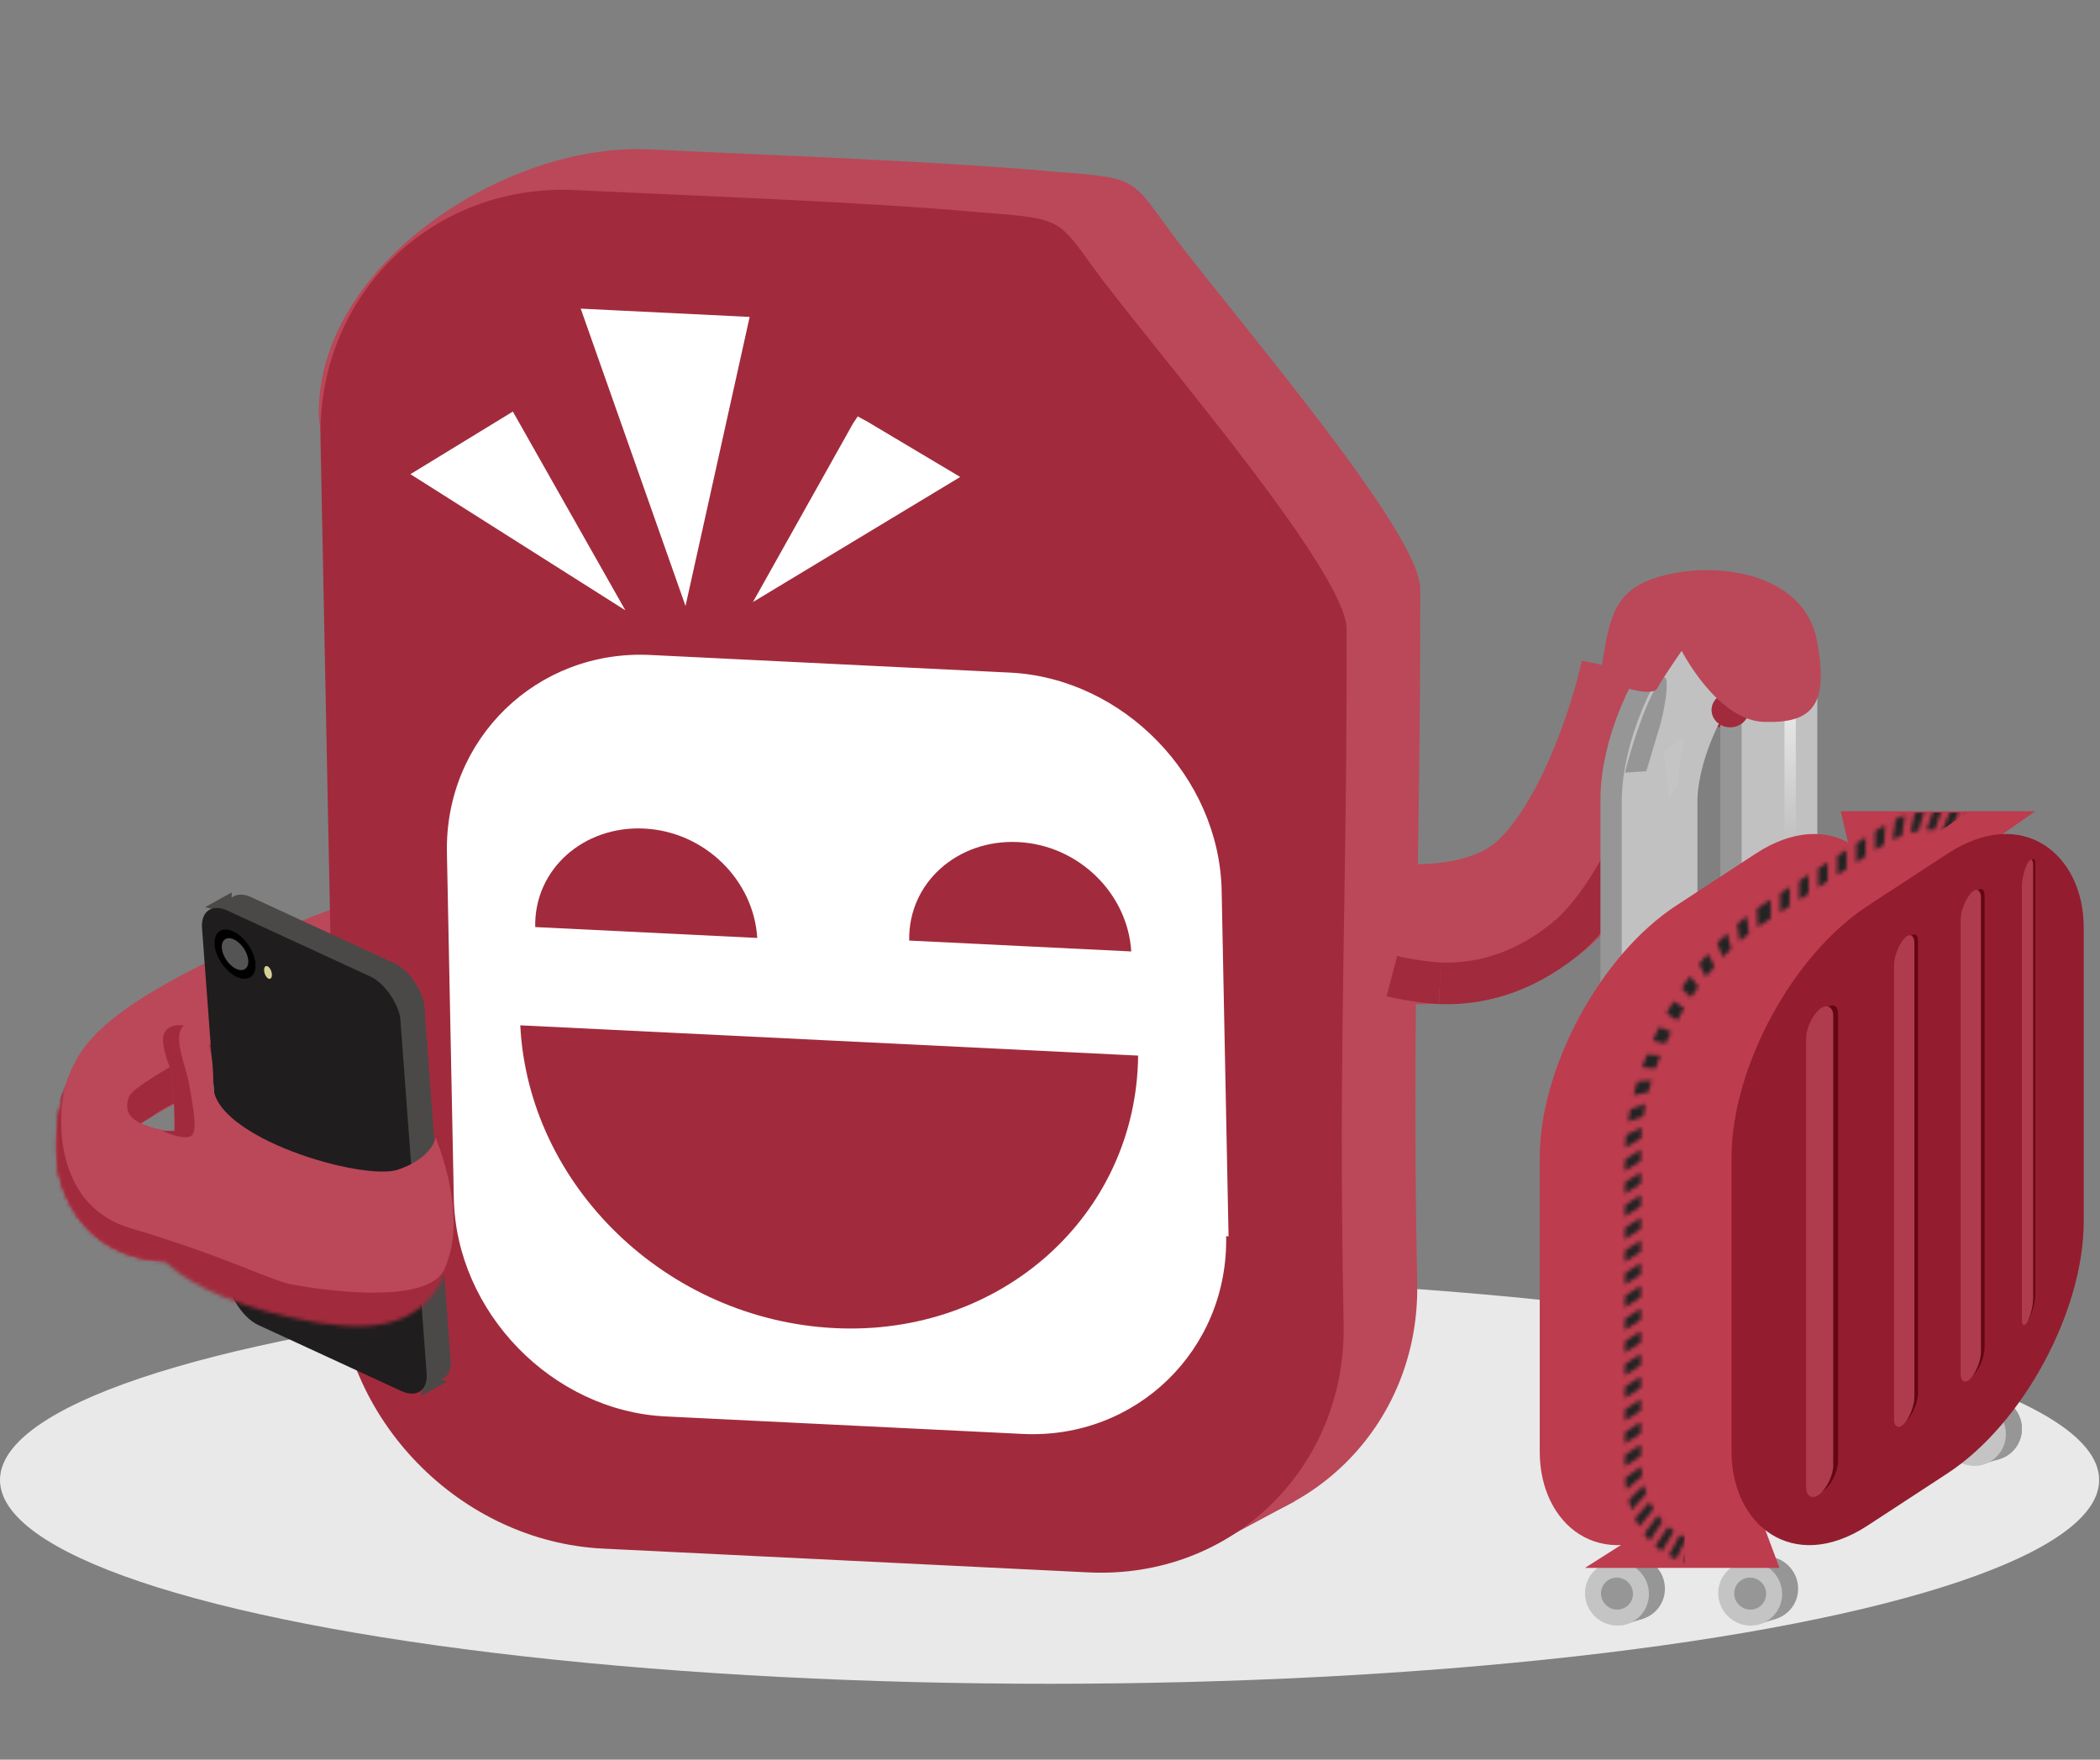 <svg width="555" height="465" viewBox="0 0 555 465" fill="none" xmlns="http://www.w3.org/2000/svg">
<rect x="0" y="0" width="555" height="465" fill="#808080" stroke="none"/>
<ellipse cx="90.143" cy="256.051" rx="6.093" ry="17.249" transform="rotate(7.033 90.143 256.051)" fill="#BA4858"/>
<ellipse cx="89.122" cy="256.414" rx="6.093" ry="17.249" transform="rotate(7.033 89.122 256.414)" fill="#BA4858"/>
<ellipse cx="88.105" cy="256.78" rx="6.093" ry="17.249" transform="rotate(7.033 88.105 256.78)" fill="#BA4858"/>
<ellipse cx="87.087" cy="257.148" rx="6.093" ry="17.249" transform="rotate(7.033 87.087 257.148)" fill="#BA4858"/>
<ellipse cx="86.072" cy="257.522" rx="6.093" ry="17.249" transform="rotate(7.033 86.072 257.522)" fill="#BA4858"/>
<ellipse cx="85.056" cy="257.896" rx="6.093" ry="17.249" transform="rotate(7.033 85.056 257.896)" fill="#BA4858"/>
<ellipse cx="84.044" cy="258.276" rx="6.093" ry="17.249" transform="rotate(7.033 84.044 258.276)" fill="#BA4858"/>
<ellipse cx="83.029" cy="258.658" rx="6.093" ry="17.249" transform="rotate(7.033 83.029 258.658)" fill="#BA4858"/>
<ellipse cx="82.021" cy="259.043" rx="6.093" ry="17.249" transform="rotate(7.033 82.021 259.043)" fill="#BA4858"/>
<ellipse cx="81.01" cy="259.431" rx="6.093" ry="17.249" transform="rotate(7.033 81.01 259.431)" fill="#BA4858"/>
<ellipse cx="79.999" cy="259.824" rx="6.093" ry="17.249" transform="rotate(7.033 79.999 259.824)" fill="#BA4858"/>
<ellipse cx="78.993" cy="260.217" rx="6.093" ry="17.249" transform="rotate(7.033 78.993 260.217)" fill="#BA4858"/>
<ellipse cx="77.986" cy="260.614" rx="6.093" ry="17.249" transform="rotate(7.033 77.986 260.614)" fill="#BA4858"/>
<ellipse cx="76.982" cy="261.015" rx="6.093" ry="17.249" transform="rotate(7.033 76.982 261.015)" fill="#BA4858"/>
<ellipse cx="75.975" cy="261.417" rx="6.093" ry="17.249" transform="rotate(7.033 75.975 261.417)" fill="#BA4858"/>
<ellipse cx="74.973" cy="261.824" rx="6.093" ry="17.249" transform="rotate(7.033 74.973 261.824)" fill="#BA4858"/>
<ellipse cx="73.972" cy="262.231" rx="6.093" ry="17.249" transform="rotate(7.033 73.972 262.231)" fill="#BA4858"/>
<ellipse cx="72.971" cy="262.643" rx="6.093" ry="17.249" transform="rotate(7.033 72.971 262.643)" fill="#BA4858"/>
<ellipse cx="71.97" cy="263.058" rx="6.093" ry="17.249" transform="rotate(7.033 71.97 263.058)" fill="#BA4858"/>
<ellipse cx="70.972" cy="263.477" rx="6.093" ry="17.249" transform="rotate(7.033 70.972 263.477)" fill="#BA4858"/>
<ellipse cx="69.974" cy="263.897" rx="6.093" ry="17.249" transform="rotate(7.033 69.974 263.897)" fill="#BA4858"/>
<ellipse cx="68.979" cy="264.321" rx="6.093" ry="17.249" transform="rotate(7.033 68.979 264.321)" fill="#BA4858"/>
<ellipse cx="67.984" cy="264.747" rx="6.093" ry="17.249" transform="rotate(7.033 67.984 264.747)" fill="#BA4858"/>
<ellipse cx="66.992" cy="265.176" rx="6.093" ry="17.249" transform="rotate(7.033 66.992 265.176)" fill="#BA4858"/>
<ellipse cx="66.001" cy="265.607" rx="6.093" ry="17.249" transform="rotate(7.033 66.001 265.607)" fill="#BA4858"/>
<ellipse cx="65.008" cy="266.045" rx="6.093" ry="17.249" transform="rotate(7.033 65.008 266.045)" fill="#BA4858"/>
<ellipse cx="64.018" cy="266.482" rx="6.093" ry="17.249" transform="rotate(7.033 64.018 266.482)" fill="#BA4858"/>
<ellipse cx="63.033" cy="266.926" rx="6.093" ry="17.249" transform="rotate(7.033 63.033 266.926)" fill="#BA4858"/>
<ellipse cx="62.044" cy="267.371" rx="6.093" ry="17.249" transform="rotate(7.033 62.044 267.371)" fill="#BA4858"/>
<ellipse cx="61.061" cy="267.819" rx="6.093" ry="17.249" transform="rotate(7.033 61.061 267.819)" fill="#BA4858"/>
<ellipse cx="60.078" cy="268.273" rx="6.093" ry="17.249" transform="rotate(7.033 60.078 268.273)" fill="#BA4858"/>
<ellipse cx="59.096" cy="268.727" rx="6.093" ry="17.249" transform="rotate(7.033 59.096 268.727)" fill="#BA4858"/>
<ellipse cx="58.115" cy="269.186" rx="6.093" ry="17.249" transform="rotate(7.033 58.115 269.186)" fill="#BA4858"/>
<ellipse cx="57.138" cy="269.651" rx="6.093" ry="17.249" transform="rotate(7.033 57.138 269.651)" fill="#BA4858"/>
<ellipse cx="56.16" cy="270.115" rx="6.093" ry="17.249" transform="rotate(7.033 56.16 270.115)" fill="#BA4858"/>
<ellipse cx="55.188" cy="270.589" rx="6.093" ry="17.249" transform="rotate(7.033 55.188 270.589)" fill="#BA4858"/>
<ellipse cx="54.215" cy="271.061" rx="6.093" ry="17.249" transform="rotate(7.033 54.215 271.061)" fill="#BA4858"/>
<ellipse cx="53.244" cy="271.54" rx="6.093" ry="17.249" transform="rotate(7.033 53.244 271.54)" fill="#BA4858"/>
<ellipse cx="52.274" cy="272.024" rx="6.093" ry="17.249" transform="rotate(7.033 52.274 272.024)" fill="#BA4858"/>
<ellipse cx="51.308" cy="272.51" rx="6.093" ry="17.249" transform="rotate(7.033 51.308 272.51)" fill="#BA4858"/>
<ellipse cx="50.345" cy="273.003" rx="6.093" ry="17.249" transform="rotate(7.033 50.345 273.003)" fill="#BA4858"/>
<ellipse cx="49.381" cy="273.498" rx="6.093" ry="17.249" transform="rotate(7.033 49.381 273.498)" fill="#BA4858"/>
<ellipse cx="48.423" cy="273.999" rx="6.093" ry="17.249" transform="rotate(7.033 48.423 273.999)" fill="#BA4858"/>
<ellipse cx="47.465" cy="274.504" rx="6.093" ry="17.249" transform="rotate(7.033 47.465 274.504)" fill="#BA4858"/>
<ellipse cx="46.514" cy="275.015" rx="6.093" ry="17.249" transform="rotate(7.033 46.514 275.015)" fill="#BA4858"/>
<ellipse cx="45.562" cy="275.533" rx="6.093" ry="17.249" transform="rotate(7.033 45.562 275.533)" fill="#BA4858"/>
<ellipse cx="44.616" cy="276.055" rx="6.093" ry="17.249" transform="rotate(7.033 44.616 276.055)" fill="#BA4858"/>
<ellipse cx="43.669" cy="276.584" rx="6.093" ry="17.249" transform="rotate(7.033 43.669 276.584)" fill="#BA4858"/>
<ellipse cx="42.73" cy="277.117" rx="6.093" ry="17.249" transform="rotate(7.033 42.73 277.117)" fill="#BA4858"/>
<ellipse cx="41.792" cy="277.659" rx="6.093" ry="17.249" transform="rotate(7.033 41.792 277.659)" fill="#BA4858"/>
<ellipse cx="40.856" cy="278.204" rx="6.093" ry="17.249" transform="rotate(7.033 40.856 278.204)" fill="#BA4858"/>
<ellipse cx="39.928" cy="278.759" rx="6.093" ry="17.249" transform="rotate(7.033 39.928 278.759)" fill="#BA4858"/>
<ellipse cx="39.002" cy="279.32" rx="6.093" ry="17.249" transform="rotate(7.033 39.002 279.32)" fill="#BA4858"/>
<ellipse cx="38.081" cy="279.889" rx="6.093" ry="17.249" transform="rotate(7.033 38.081 279.889)" fill="#BA4858"/>
<ellipse cx="37.166" cy="280.467" rx="6.093" ry="17.249" transform="rotate(7.033 37.166 280.467)" fill="#BA4858"/>
<ellipse cx="36.257" cy="281.052" rx="6.093" ry="17.249" transform="rotate(7.033 36.257 281.052)" fill="#BA4858"/>
<ellipse cx="35.354" cy="281.649" rx="6.093" ry="17.249" transform="rotate(7.033 35.354 281.649)" fill="#BA4858"/>
<ellipse cx="34.457" cy="282.255" rx="6.093" ry="17.249" transform="rotate(7.033 34.457 282.255)" fill="#BA4858"/>
<ellipse cx="33.565" cy="282.868" rx="6.093" ry="17.249" transform="rotate(7.033 33.565 282.868)" fill="#BA4858"/>
<ellipse cx="32.684" cy="283.494" rx="6.093" ry="17.249" transform="rotate(7.033 32.684 283.494)" fill="#BA4858"/>
<ellipse cx="31.81" cy="284.135" rx="6.093" ry="17.249" transform="rotate(7.033 31.81 284.135)" fill="#BA4858"/>
<ellipse cx="30.947" cy="284.787" rx="6.093" ry="17.249" transform="rotate(7.033 30.947 284.787)" fill="#BA4858"/>
<ellipse cx="30.096" cy="285.453" rx="6.093" ry="17.249" transform="rotate(7.033 30.096 285.453)" fill="#BA4858"/>
<ellipse cx="29.253" cy="286.135" rx="6.093" ry="17.249" transform="rotate(7.033 29.253 286.135)" fill="#BA4858"/>
<ellipse cx="28.429" cy="286.831" rx="6.093" ry="17.249" transform="rotate(7.033 28.429 286.831)" fill="#BA4858"/>
<ellipse cx="27.616" cy="287.548" rx="6.093" ry="17.249" transform="rotate(7.033 27.616 287.548)" fill="#BA4858"/>
<ellipse cx="26.825" cy="288.285" rx="6.093" ry="17.249" transform="rotate(7.033 26.825 288.285)" fill="#BA4858"/>
<ellipse cx="26.052" cy="289.042" rx="6.093" ry="17.249" transform="rotate(7.033 26.052 289.042)" fill="#BA4858"/>
<ellipse cx="25.307" cy="289.826" rx="6.093" ry="17.249" transform="rotate(7.033 25.307 289.826)" fill="#BA4858"/>
<ellipse cx="24.593" cy="290.634" rx="6.093" ry="17.249" transform="rotate(7.033 24.593 290.634)" fill="#BA4858"/>
<ellipse cx="23.912" cy="291.475" rx="6.093" ry="17.249" transform="rotate(7.033 23.912 291.475)" fill="#BA4858"/>
<ellipse cx="23.274" cy="292.35" rx="6.093" ry="17.249" transform="rotate(7.033 23.274 292.35)" fill="#BA4858"/>
<ellipse cx="22.695" cy="293.263" rx="6.093" ry="17.249" transform="rotate(7.033 22.695 293.263)" fill="#BA4858"/>
<ellipse cx="22.185" cy="294.215" rx="6.093" ry="17.249" transform="rotate(7.033 22.185 294.215)" fill="#BA4858"/>
<ellipse cx="21.766" cy="295.21" rx="6.093" ry="17.249" transform="rotate(7.033 21.766 295.21)" fill="#BA4858"/>
<ellipse cx="21.459" cy="296.247" rx="6.093" ry="17.249" transform="rotate(7.033 21.459 296.247)" fill="#BA4858"/>
<ellipse cx="21.296" cy="297.314" rx="6.093" ry="17.249" transform="rotate(7.033 21.296 297.314)" fill="#BA4858"/>
<ellipse cx="21.305" cy="298.398" rx="6.093" ry="17.249" transform="rotate(7.033 21.305 298.398)" fill="#BA4858"/>
<ellipse cx="21.497" cy="299.459" rx="6.093" ry="17.249" transform="rotate(7.033 21.497 299.459)" fill="#BA4858"/>
<ellipse cx="21.829" cy="300.444" rx="6.093" ry="17.249" transform="rotate(7.033 21.829 300.444)" fill="#BA4858"/>
<ellipse cx="22.225" cy="301.45" rx="6.093" ry="17.249" transform="rotate(7.033 22.225 301.45)" fill="#BA4858"/>
<ellipse cx="22.661" cy="302.44" rx="6.093" ry="17.249" transform="rotate(7.033 22.661 302.44)" fill="#BA4858"/>
<ellipse cx="23.143" cy="303.411" rx="6.093" ry="17.249" transform="rotate(7.033 23.143 303.411)" fill="#BA4858"/>
<ellipse cx="23.669" cy="304.357" rx="6.093" ry="17.249" transform="rotate(7.033 23.669 304.357)" fill="#BA4858"/>
<ellipse cx="24.241" cy="305.276" rx="6.093" ry="17.249" transform="rotate(7.033 24.241 305.276)" fill="#BA4858"/>
<ellipse cx="24.85" cy="306.169" rx="6.093" ry="17.249" transform="rotate(7.033 24.85 306.169)" fill="#BA4858"/>
<ellipse cx="25.507" cy="307.03" rx="6.093" ry="17.249" transform="rotate(7.033 25.507 307.03)" fill="#BA4858"/>
<ellipse cx="26.205" cy="307.858" rx="6.093" ry="17.249" transform="rotate(7.033 26.205 307.858)" fill="#BA4858"/>
<ellipse cx="26.941" cy="308.65" rx="6.093" ry="17.249" transform="rotate(7.033 26.941 308.65)" fill="#BA4858"/>
<ellipse cx="27.716" cy="309.406" rx="6.093" ry="17.249" transform="rotate(7.033 27.716 309.406)" fill="#BA4858"/>
<ellipse cx="28.527" cy="310.124" rx="6.093" ry="17.249" transform="rotate(7.033 28.527 310.124)" fill="#BA4858"/>
<ellipse cx="29.37" cy="310.803" rx="6.093" ry="17.249" transform="rotate(7.033 29.37 310.803)" fill="#BA4858"/>
<ellipse cx="30.245" cy="311.441" rx="6.093" ry="17.249" transform="rotate(7.033 30.245 311.441)" fill="#BA4858"/>
<ellipse cx="31.145" cy="312.037" rx="6.093" ry="17.249" transform="rotate(7.033 31.145 312.037)" fill="#BA4858"/>
<ellipse cx="32.075" cy="312.596" rx="6.093" ry="17.249" transform="rotate(7.033 32.075 312.596)" fill="#BA4858"/>
<ellipse cx="33.024" cy="313.111" rx="6.093" ry="17.249" transform="rotate(7.033 33.024 313.111)" fill="#BA4858"/>
<ellipse cx="33.998" cy="313.587" rx="6.093" ry="17.249" transform="rotate(7.033 33.998 313.587)" fill="#BA4858"/>
<ellipse cx="34.987" cy="314.02" rx="6.093" ry="17.249" transform="rotate(7.033 34.987 314.02)" fill="#BA4858"/>
<ellipse cx="35.994" cy="314.417" rx="6.093" ry="17.249" transform="rotate(7.033 35.994 314.417)" fill="#BA4858"/>
<ellipse cx="37.018" cy="314.772" rx="6.093" ry="17.249" transform="rotate(7.033 37.018 314.772)" fill="#BA4858"/>
<ellipse cx="38.052" cy="315.088" rx="6.093" ry="17.249" transform="rotate(7.033 38.052 315.088)" fill="#BA4858"/>
<ellipse cx="39.099" cy="315.363" rx="6.093" ry="17.249" transform="rotate(7.033 39.099 315.363)" fill="#BA4858"/>
<ellipse cx="40.152" cy="315.602" rx="6.093" ry="17.249" transform="rotate(7.033 40.152 315.602)" fill="#BA4858"/>
<ellipse cx="41.216" cy="315.801" rx="6.093" ry="17.249" transform="rotate(7.033 41.216 315.801)" fill="#BA4858"/>
<ellipse cx="42.285" cy="315.957" rx="6.093" ry="17.249" transform="rotate(7.033 42.285 315.957)" fill="#BA4858"/>
<ellipse cx="43.36" cy="316.075" rx="6.093" ry="17.249" transform="rotate(7.033 43.36 316.075)" fill="#BA4858"/>
<ellipse cx="44.435" cy="316.146" rx="6.093" ry="17.249" transform="rotate(7.033 44.435 316.146)" fill="#BA4858"/>
<ellipse cx="45.547" cy="316.174" rx="6.093" ry="17.249" transform="rotate(7.033 45.547 316.174)" fill="#BA4858"/>
<ellipse cx="46.652" cy="316.141" rx="6.093" ry="17.249" transform="rotate(7.033 46.652 316.141)" fill="#BA4858"/>
<path d="M448.595 190.105C452.042 192.422 455.775 192.358 457.211 192.036L460.083 184.796L452.903 180.935C450.031 183.026 445.149 187.788 448.595 190.105Z" fill="#A12B3C"/>
<path d="M351.664 243.945C363.163 247.231 390.245 250.493 406.578 237.257C422.912 224.021 433.097 192.551 436.148 178.47" stroke="#BA4858" stroke-width="37"/>
<path d="M445.299 184.455C442.248 198.535 429.951 234.934 413.618 248.169C402.068 257.529 390.424 260.223 380.528 259.836" stroke="#A12B3C" stroke-width="11"/>
<ellipse cx="277.388" cy="391.088" rx="277.388" ry="53.858" fill="#E9E9E9"/>
<ellipse cx="90.143" cy="256.051" rx="6.093" ry="17.249" transform="rotate(7.033 90.143 256.051)" fill="#BA4858"/>
<ellipse cx="89.122" cy="256.414" rx="6.093" ry="17.249" transform="rotate(7.033 89.122 256.414)" fill="#BA4858"/>
<ellipse cx="88.105" cy="256.78" rx="6.093" ry="17.249" transform="rotate(7.033 88.105 256.78)" fill="#BA4858"/>
<ellipse cx="87.087" cy="257.148" rx="6.093" ry="17.249" transform="rotate(7.033 87.087 257.148)" fill="#BA4858"/>
<ellipse cx="86.072" cy="257.522" rx="6.093" ry="17.249" transform="rotate(7.033 86.072 257.522)" fill="#BA4858"/>
<ellipse cx="85.056" cy="257.896" rx="6.093" ry="17.249" transform="rotate(7.033 85.056 257.896)" fill="#BA4858"/>
<ellipse cx="84.044" cy="258.276" rx="6.093" ry="17.249" transform="rotate(7.033 84.044 258.276)" fill="#BA4858"/>
<ellipse cx="83.029" cy="258.658" rx="6.093" ry="17.249" transform="rotate(7.033 83.029 258.658)" fill="#BA4858"/>
<ellipse cx="82.021" cy="259.043" rx="6.093" ry="17.249" transform="rotate(7.033 82.021 259.043)" fill="#BA4858"/>
<ellipse cx="81.01" cy="259.431" rx="6.093" ry="17.249" transform="rotate(7.033 81.01 259.431)" fill="#BA4858"/>
<ellipse cx="79.999" cy="259.824" rx="6.093" ry="17.249" transform="rotate(7.033 79.999 259.824)" fill="#BA4858"/>
<ellipse cx="78.993" cy="260.217" rx="6.093" ry="17.249" transform="rotate(7.033 78.993 260.217)" fill="#BA4858"/>
<ellipse cx="77.986" cy="260.614" rx="6.093" ry="17.249" transform="rotate(7.033 77.986 260.614)" fill="#BA4858"/>
<ellipse cx="76.982" cy="261.015" rx="6.093" ry="17.249" transform="rotate(7.033 76.982 261.015)" fill="#BA4858"/>
<ellipse cx="75.975" cy="261.417" rx="6.093" ry="17.249" transform="rotate(7.033 75.975 261.417)" fill="#BA4858"/>
<ellipse cx="74.973" cy="261.824" rx="6.093" ry="17.249" transform="rotate(7.033 74.973 261.824)" fill="#BA4858"/>
<ellipse cx="73.972" cy="262.231" rx="6.093" ry="17.249" transform="rotate(7.033 73.972 262.231)" fill="#BA4858"/>
<ellipse cx="72.971" cy="262.643" rx="6.093" ry="17.249" transform="rotate(7.033 72.971 262.643)" fill="#BA4858"/>
<ellipse cx="71.97" cy="263.058" rx="6.093" ry="17.249" transform="rotate(7.033 71.97 263.058)" fill="#BA4858"/>
<ellipse cx="70.972" cy="263.477" rx="6.093" ry="17.249" transform="rotate(7.033 70.972 263.477)" fill="#BA4858"/>
<ellipse cx="69.974" cy="263.897" rx="6.093" ry="17.249" transform="rotate(7.033 69.974 263.897)" fill="#BA4858"/>
<ellipse cx="68.979" cy="264.321" rx="6.093" ry="17.249" transform="rotate(7.033 68.979 264.321)" fill="#BA4858"/>
<ellipse cx="67.984" cy="264.747" rx="6.093" ry="17.249" transform="rotate(7.033 67.984 264.747)" fill="#BA4858"/>
<ellipse cx="66.992" cy="265.176" rx="6.093" ry="17.249" transform="rotate(7.033 66.992 265.176)" fill="#BA4858"/>
<ellipse cx="66.001" cy="265.607" rx="6.093" ry="17.249" transform="rotate(7.033 66.001 265.607)" fill="#BA4858"/>
<ellipse cx="65.008" cy="266.045" rx="6.093" ry="17.249" transform="rotate(7.033 65.008 266.045)" fill="#BA4858"/>
<ellipse cx="64.018" cy="266.482" rx="6.093" ry="17.249" transform="rotate(7.033 64.018 266.482)" fill="#BA4858"/>
<ellipse cx="63.033" cy="266.926" rx="6.093" ry="17.249" transform="rotate(7.033 63.033 266.926)" fill="#BA4858"/>
<ellipse cx="62.044" cy="267.371" rx="6.093" ry="17.249" transform="rotate(7.033 62.044 267.371)" fill="#BA4858"/>
<ellipse cx="61.061" cy="267.819" rx="6.093" ry="17.249" transform="rotate(7.033 61.061 267.819)" fill="#BA4858"/>
<ellipse cx="60.078" cy="268.273" rx="6.093" ry="17.249" transform="rotate(7.033 60.078 268.273)" fill="#BA4858"/>
<ellipse cx="59.096" cy="268.727" rx="6.093" ry="17.249" transform="rotate(7.033 59.096 268.727)" fill="#BA4858"/>
<ellipse cx="58.115" cy="269.186" rx="6.093" ry="17.249" transform="rotate(7.033 58.115 269.186)" fill="#BA4858"/>
<ellipse cx="57.138" cy="269.651" rx="6.093" ry="17.249" transform="rotate(7.033 57.138 269.651)" fill="#BA4858"/>
<ellipse cx="56.16" cy="270.115" rx="6.093" ry="17.249" transform="rotate(7.033 56.16 270.115)" fill="#BA4858"/>
<ellipse cx="55.188" cy="270.589" rx="6.093" ry="17.249" transform="rotate(7.033 55.188 270.589)" fill="#BA4858"/>
<ellipse cx="54.215" cy="271.061" rx="6.093" ry="17.249" transform="rotate(7.033 54.215 271.061)" fill="#BA4858"/>
<ellipse cx="53.244" cy="271.54" rx="6.093" ry="17.249" transform="rotate(7.033 53.244 271.54)" fill="#BA4858"/>
<ellipse cx="52.274" cy="272.024" rx="6.093" ry="17.249" transform="rotate(7.033 52.274 272.024)" fill="#BA4858"/>
<ellipse cx="51.308" cy="272.51" rx="6.093" ry="17.249" transform="rotate(7.033 51.308 272.51)" fill="#BA4858"/>
<ellipse cx="50.345" cy="273.003" rx="6.093" ry="17.249" transform="rotate(7.033 50.345 273.003)" fill="#BA4858"/>
<ellipse cx="49.381" cy="273.498" rx="6.093" ry="17.249" transform="rotate(7.033 49.381 273.498)" fill="#BA4858"/>
<ellipse cx="48.423" cy="273.999" rx="6.093" ry="17.249" transform="rotate(7.033 48.423 273.999)" fill="#BA4858"/>
<ellipse cx="47.465" cy="274.504" rx="6.093" ry="17.249" transform="rotate(7.033 47.465 274.504)" fill="#BA4858"/>
<ellipse cx="46.514" cy="275.015" rx="6.093" ry="17.249" transform="rotate(7.033 46.514 275.015)" fill="#BA4858"/>
<ellipse cx="45.562" cy="275.533" rx="6.093" ry="17.249" transform="rotate(7.033 45.562 275.533)" fill="#BA4858"/>
<ellipse cx="44.616" cy="276.055" rx="6.093" ry="17.249" transform="rotate(7.033 44.616 276.055)" fill="#BA4858"/>
<ellipse cx="43.669" cy="276.584" rx="6.093" ry="17.249" transform="rotate(7.033 43.669 276.584)" fill="#BA4858"/>
<ellipse cx="42.73" cy="277.117" rx="6.093" ry="17.249" transform="rotate(7.033 42.73 277.117)" fill="#BA4858"/>
<ellipse cx="41.792" cy="277.659" rx="6.093" ry="17.249" transform="rotate(7.033 41.792 277.659)" fill="#BA4858"/>
<ellipse cx="40.856" cy="278.204" rx="6.093" ry="17.249" transform="rotate(7.033 40.856 278.204)" fill="#BA4858"/>
<ellipse cx="39.928" cy="278.759" rx="6.093" ry="17.249" transform="rotate(7.033 39.928 278.759)" fill="#BA4858"/>
<ellipse cx="39.002" cy="279.32" rx="6.093" ry="17.249" transform="rotate(7.033 39.002 279.32)" fill="#BA4858"/>
<ellipse cx="38.081" cy="279.889" rx="6.093" ry="17.249" transform="rotate(7.033 38.081 279.889)" fill="#BA4858"/>
<ellipse cx="37.166" cy="280.467" rx="6.093" ry="17.249" transform="rotate(7.033 37.166 280.467)" fill="#BA4858"/>
<ellipse cx="36.257" cy="281.052" rx="6.093" ry="17.249" transform="rotate(7.033 36.257 281.052)" fill="#BA4858"/>
<ellipse cx="35.354" cy="281.649" rx="6.093" ry="17.249" transform="rotate(7.033 35.354 281.649)" fill="#BA4858"/>
<ellipse cx="34.457" cy="282.255" rx="6.093" ry="17.249" transform="rotate(7.033 34.457 282.255)" fill="#BA4858"/>
<ellipse cx="33.565" cy="282.868" rx="6.093" ry="17.249" transform="rotate(7.033 33.565 282.868)" fill="#BA4858"/>
<ellipse cx="32.684" cy="283.494" rx="6.093" ry="17.249" transform="rotate(7.033 32.684 283.494)" fill="#BA4858"/>
<ellipse cx="31.81" cy="284.135" rx="6.093" ry="17.249" transform="rotate(7.033 31.81 284.135)" fill="#BA4858"/>
<ellipse cx="30.947" cy="284.787" rx="6.093" ry="17.249" transform="rotate(7.033 30.947 284.787)" fill="#BA4858"/>
<ellipse cx="30.096" cy="285.453" rx="6.093" ry="17.249" transform="rotate(7.033 30.096 285.453)" fill="#BA4858"/>
<ellipse cx="29.253" cy="286.135" rx="6.093" ry="17.249" transform="rotate(7.033 29.253 286.135)" fill="#BA4858"/>
<ellipse cx="28.429" cy="286.831" rx="6.093" ry="17.249" transform="rotate(7.033 28.429 286.831)" fill="#BA4858"/>
<ellipse cx="27.616" cy="287.548" rx="6.093" ry="17.249" transform="rotate(7.033 27.616 287.548)" fill="#BA4858"/>
<ellipse cx="26.825" cy="288.285" rx="6.093" ry="17.249" transform="rotate(7.033 26.825 288.285)" fill="#BA4858"/>
<ellipse cx="26.052" cy="289.042" rx="6.093" ry="17.249" transform="rotate(7.033 26.052 289.042)" fill="#BA4858"/>
<ellipse cx="25.307" cy="289.826" rx="6.093" ry="17.249" transform="rotate(7.033 25.307 289.826)" fill="#BA4858"/>
<ellipse cx="24.593" cy="290.634" rx="6.093" ry="17.249" transform="rotate(7.033 24.593 290.634)" fill="#BA4858"/>
<ellipse cx="23.912" cy="291.475" rx="6.093" ry="17.249" transform="rotate(7.033 23.912 291.475)" fill="#BA4858"/>
<ellipse cx="23.274" cy="292.35" rx="6.093" ry="17.249" transform="rotate(7.033 23.274 292.35)" fill="#BA4858"/>
<ellipse cx="22.695" cy="293.263" rx="6.093" ry="17.249" transform="rotate(7.033 22.695 293.263)" fill="#BA4858"/>
<ellipse cx="22.185" cy="294.215" rx="6.093" ry="17.249" transform="rotate(7.033 22.185 294.215)" fill="#BA4858"/>
<ellipse cx="21.766" cy="295.21" rx="6.093" ry="17.249" transform="rotate(7.033 21.766 295.21)" fill="#BA4858"/>
<ellipse cx="21.459" cy="296.247" rx="6.093" ry="17.249" transform="rotate(7.033 21.459 296.247)" fill="#BA4858"/>
<ellipse cx="21.296" cy="297.314" rx="6.093" ry="17.249" transform="rotate(7.033 21.296 297.314)" fill="#BA4858"/>
<ellipse cx="21.305" cy="298.398" rx="6.093" ry="17.249" transform="rotate(7.033 21.305 298.398)" fill="#BA4858"/>
<ellipse cx="21.497" cy="299.459" rx="6.093" ry="17.249" transform="rotate(7.033 21.497 299.459)" fill="#BA4858"/>
<ellipse cx="21.829" cy="300.444" rx="6.093" ry="17.249" transform="rotate(7.033 21.829 300.444)" fill="#BA4858"/>
<ellipse cx="22.225" cy="301.45" rx="6.093" ry="17.249" transform="rotate(7.033 22.225 301.45)" fill="#BA4858"/>
<ellipse cx="22.661" cy="302.44" rx="6.093" ry="17.249" transform="rotate(7.033 22.661 302.44)" fill="#BA4858"/>
<ellipse cx="23.143" cy="303.411" rx="6.093" ry="17.249" transform="rotate(7.033 23.143 303.411)" fill="#BA4858"/>
<ellipse cx="23.669" cy="304.357" rx="6.093" ry="17.249" transform="rotate(7.033 23.669 304.357)" fill="#BA4858"/>
<ellipse cx="24.241" cy="305.276" rx="6.093" ry="17.249" transform="rotate(7.033 24.241 305.276)" fill="#BA4858"/>
<ellipse cx="24.85" cy="306.169" rx="6.093" ry="17.249" transform="rotate(7.033 24.85 306.169)" fill="#BA4858"/>
<ellipse cx="25.507" cy="307.03" rx="6.093" ry="17.249" transform="rotate(7.033 25.507 307.03)" fill="#BA4858"/>
<ellipse cx="26.205" cy="307.858" rx="6.093" ry="17.249" transform="rotate(7.033 26.205 307.858)" fill="#BA4858"/>
<ellipse cx="26.941" cy="308.65" rx="6.093" ry="17.249" transform="rotate(7.033 26.941 308.65)" fill="#BA4858"/>
<ellipse cx="27.716" cy="309.406" rx="6.093" ry="17.249" transform="rotate(7.033 27.716 309.406)" fill="#BA4858"/>
<ellipse cx="28.527" cy="310.124" rx="6.093" ry="17.249" transform="rotate(7.033 28.527 310.124)" fill="#BA4858"/>
<ellipse cx="29.37" cy="310.803" rx="6.093" ry="17.249" transform="rotate(7.033 29.37 310.803)" fill="#BA4858"/>
<ellipse cx="30.245" cy="311.441" rx="6.093" ry="17.249" transform="rotate(7.033 30.245 311.441)" fill="#BA4858"/>
<ellipse cx="31.145" cy="312.037" rx="6.093" ry="17.249" transform="rotate(7.033 31.145 312.037)" fill="#BA4858"/>
<ellipse cx="32.075" cy="312.596" rx="6.093" ry="17.249" transform="rotate(7.033 32.075 312.596)" fill="#BA4858"/>
<ellipse cx="33.024" cy="313.111" rx="6.093" ry="17.249" transform="rotate(7.033 33.024 313.111)" fill="#BA4858"/>
<ellipse cx="33.998" cy="313.587" rx="6.093" ry="17.249" transform="rotate(7.033 33.998 313.587)" fill="#BA4858"/>
<ellipse cx="34.987" cy="314.02" rx="6.093" ry="17.249" transform="rotate(7.033 34.987 314.02)" fill="#BA4858"/>
<ellipse cx="35.994" cy="314.417" rx="6.093" ry="17.249" transform="rotate(7.033 35.994 314.417)" fill="#BA4858"/>
<ellipse cx="37.018" cy="314.772" rx="6.093" ry="17.249" transform="rotate(7.033 37.018 314.772)" fill="#BA4858"/>
<ellipse cx="38.052" cy="315.088" rx="6.093" ry="17.249" transform="rotate(7.033 38.052 315.088)" fill="#BA4858"/>
<ellipse cx="39.099" cy="315.363" rx="6.093" ry="17.249" transform="rotate(7.033 39.099 315.363)" fill="#BA4858"/>
<ellipse cx="40.152" cy="315.602" rx="6.093" ry="17.249" transform="rotate(7.033 40.152 315.602)" fill="#BA4858"/>
<ellipse cx="41.216" cy="315.801" rx="6.093" ry="17.249" transform="rotate(7.033 41.216 315.801)" fill="#BA4858"/>
<ellipse cx="42.285" cy="315.957" rx="6.093" ry="17.249" transform="rotate(7.033 42.285 315.957)" fill="#BA4858"/>
<ellipse cx="43.36" cy="316.075" rx="6.093" ry="17.249" transform="rotate(7.033 43.36 316.075)" fill="#BA4858"/>
<ellipse cx="44.435" cy="316.146" rx="6.093" ry="17.249" transform="rotate(7.033 44.435 316.146)" fill="#BA4858"/>
<ellipse cx="45.547" cy="316.174" rx="6.093" ry="17.249" transform="rotate(7.033 45.547 316.174)" fill="#BA4858"/>
<ellipse cx="46.652" cy="316.141" rx="6.093" ry="17.249" transform="rotate(7.033 46.652 316.141)" fill="#BA4858"/>
<path fill-rule="evenodd" clip-rule="evenodd" d="M320.231 268.195C319.797 310.293 284.116 342.367 240.104 340.211C195.455 338.023 159.058 302.416 156.94 260.194L320.231 268.195Z" fill="#BA4858"/>
<path fill-rule="evenodd" clip-rule="evenodd" d="M219.572 237.103C218.628 221.741 205.628 208.978 189.682 208.197C173.736 207.416 160.583 218.896 160.89 234.227L219.572 237.103Z" fill="#BA4858"/>
<path fill-rule="evenodd" clip-rule="evenodd" d="M318.415 240.673C317.47 225.31 304.471 212.548 288.525 211.767C272.578 210.985 259.426 222.466 259.732 237.797L318.415 240.673Z" fill="#BA4858"/>
<path fill-rule="evenodd" clip-rule="evenodd" d="M311.05 63.535C298.611 46.971 301.801 47.128 278.187 45.332C248.821 42.617 200.994 40.912 171.653 39.474C133.382 37.599 83.271 70.427 84.275 110.099L108.559 326.109C109.325 364.436 141.384 404.219 179.018 406.063L307.034 404.756C345.305 406.631 375.296 376.831 374.544 339.142C373.05 264.404 375.499 227.51 375.333 155.39C375.039 140.698 329.369 87.406 311.05 63.535ZM246.129 99.282L248.706 100.684L273.213 115.287L218.434 148.34L244.892 101.136L246.129 99.282ZM217.566 72.994L200.613 149.381L172.917 70.806L217.566 72.994ZM154.98 98.006L184.705 150.516L127.91 114.548L154.98 98.006ZM343.493 315.923C344.093 345.946 319.714 369.64 289.735 368.171L195.333 363.545C165.354 362.076 139.98 335.944 139.38 305.921L137.555 214.574C136.955 184.551 161.334 160.857 191.313 162.327L286.353 166.984C316.332 168.453 341.706 194.584 342.306 224.608L344.131 315.954L343.493 315.923Z" fill="#BA4858"/>
<path d="M342.236 396.684L321.561 407.753L333.198 394.406L342.236 396.684Z" fill="#BA4858"/>
<path d="M131.442 72.151L97.259 126.124L105.772 329.462L130.045 386.655L301.972 393.445L337.317 370.608L335.678 187.52L265.236 80.319L131.442 72.151Z" fill="white"/>
<path fill-rule="evenodd" clip-rule="evenodd" d="M300.792 278.95C300.359 321.047 264.677 353.122 220.666 350.965C176.016 348.777 139.62 313.171 137.502 270.948L300.792 278.95Z" fill="#A12B3C"/>
<path fill-rule="evenodd" clip-rule="evenodd" d="M200.131 247.857C199.186 232.495 186.187 219.733 170.241 218.951C154.294 218.17 141.142 229.651 141.448 244.982L200.131 247.857Z" fill="#A12B3C"/>
<path fill-rule="evenodd" clip-rule="evenodd" d="M298.973 251.426C298.029 236.064 285.03 223.302 269.083 222.521C253.137 221.739 239.985 233.22 240.291 248.551L298.973 251.426Z" fill="#A12B3C"/>
<path fill-rule="evenodd" clip-rule="evenodd" d="M291.609 74.289C279.17 57.726 282.36 57.882 258.746 56.087C229.38 53.371 181.554 51.666 152.212 50.228C113.941 48.353 83.95 78.153 84.703 115.842L89.118 336.863C89.884 375.19 121.752 407.384 159.385 409.228L287.593 415.51C325.864 417.386 355.856 387.585 355.103 349.897C353.609 275.158 356.059 238.265 355.892 166.144C355.599 151.452 309.928 98.161 291.609 74.289ZM226.689 110.036L229.265 111.439L253.772 126.041L198.993 159.094L225.451 111.89L226.689 110.036ZM198.125 83.748L181.172 160.135L153.476 81.56L198.125 83.748ZM135.54 108.76L165.264 161.27L108.469 125.303L135.54 108.76ZM324.052 326.678C324.652 356.701 300.273 380.395 270.294 378.925L175.892 374.3C145.913 372.831 120.539 346.699 119.939 316.676L118.114 225.329C117.515 195.306 141.893 171.612 171.872 173.081L266.912 177.738C296.891 179.207 322.265 205.339 322.865 235.362L324.69 326.709L324.052 326.678Z" fill="#A12B3C"/>
<path d="M39.775 297.804C39.138 297.621 38.542 297.422 37.993 297.202C37.669 297.095 37.468 297.019 37.381 296.942C34.12 295.457 32.753 293.175 34.14 289.707C35.83 285.483 73.096 266.592 91.518 257.674V271.05C76.616 277.269 45.689 290.904 41.184 294.283C38.432 296.347 37.049 296.646 37.381 296.942C37.578 297.032 37.782 297.118 37.993 297.202C38.395 297.336 38.985 297.516 39.775 297.804Z" fill="#A12B3C"/>
<path d="M118.279 365.039L111.238 368.911L112.646 363.279L118.279 365.039Z" fill="#4B4848"/>
<rect width="57.73" height="109.829" rx="8" transform="matrix(0.908 0.419 0.074 0.997 59.139 233.737)" fill="#4B4848"/>
<path d="M61.249 235.819L54.209 239.722L61.249 241.482V235.819Z" fill="#4B4848"/>
<rect width="57.73" height="109.829" rx="8" transform="matrix(0.908 0.419 0.074 0.997 52.802 237.257)" fill="#1F1D1D"/>
<circle r="5.984" transform="matrix(0.903 0.431 0.066 0.998 62.119 252.141)" fill="black"/>
<circle r="3.872" transform="matrix(0.903 0.431 0.066 0.998 62.12 252.141)" fill="#545454"/>
<ellipse rx="1.136" ry="1.627" transform="matrix(0.903 0.431 0.066 0.998 70.831 256.971)" fill="#D8D197"/>
<path d="M43.65 277.035C45.903 281.541 46.232 294.636 46.114 300.62L43.65 331.95C47.874 336.174 57.731 342.51 76.74 346.734C95.748 350.958 110.181 350.607 117.221 336.174C124.262 321.741 115.109 300.62 115.109 300.62C115.109 300.62 114.405 305.9 105.253 309.069C96.1 312.237 55.971 300.62 56.323 286.54C56.675 272.459 51.395 270.347 51.395 270.347C51.395 270.347 40.834 271.403 43.65 277.035Z" fill="#BA4858"/>
<path d="M49.987 286.54C49.142 281.471 45.41 273.868 48.578 271.051C47.64 270.816 45.41 270.699 44.002 272.107C42.242 273.867 43.298 277.74 44.706 281.612C45.833 284.71 46.232 294.401 46.114 298.86H42.946C44.706 299.682 48.649 301.113 50.339 300.268C52.451 299.212 51.043 292.876 49.987 286.54Z" fill="#A12B3C"/>
<mask id="mask0" mask-type="alpha" maskUnits="userSpaceOnUse" x="13" y="238" width="107" height="113">
<path d="M43.65 278.44C45.903 282.946 46.232 296.041 46.114 302.025L43.65 333.354C47.874 337.578 57.731 343.915 76.74 348.139C95.748 352.362 110.181 352.011 117.221 337.578C124.262 323.145 115.109 302.025 115.109 302.025C115.109 302.025 114.405 307.305 105.253 310.473C96.1 313.641 55.971 302.025 56.323 287.944C56.675 273.863 51.395 271.751 51.395 271.751C51.395 271.751 40.834 272.808 43.65 278.44Z" fill="#BA4858"/>
<ellipse cx="90.14" cy="256.046" rx="6.093" ry="17.249" transform="rotate(7.033 90.14 256.046)" fill="#BA4858"/>
<ellipse cx="89.119" cy="256.409" rx="6.093" ry="17.249" transform="rotate(7.033 89.119 256.409)" fill="#BA4858"/>
<ellipse cx="88.102" cy="256.775" rx="6.093" ry="17.249" transform="rotate(7.033 88.102 256.775)" fill="#BA4858"/>
<ellipse cx="87.085" cy="257.143" rx="6.093" ry="17.249" transform="rotate(7.033 87.085 257.143)" fill="#BA4858"/>
<ellipse cx="86.069" cy="257.517" rx="6.093" ry="17.249" transform="rotate(7.033 86.069 257.517)" fill="#BA4858"/>
<ellipse cx="85.053" cy="257.891" rx="6.093" ry="17.249" transform="rotate(7.033 85.053 257.891)" fill="#BA4858"/>
<ellipse cx="84.041" cy="258.27" rx="6.093" ry="17.249" transform="rotate(7.033 84.041 258.27)" fill="#BA4858"/>
<ellipse cx="83.026" cy="258.653" rx="6.093" ry="17.249" transform="rotate(7.033 83.026 258.653)" fill="#BA4858"/>
<ellipse cx="82.018" cy="259.038" rx="6.093" ry="17.249" transform="rotate(7.033 82.018 259.038)" fill="#BA4858"/>
<ellipse cx="81.007" cy="259.426" rx="6.093" ry="17.249" transform="rotate(7.033 81.007 259.426)" fill="#BA4858"/>
<ellipse cx="79.996" cy="259.819" rx="6.093" ry="17.249" transform="rotate(7.033 79.996 259.819)" fill="#BA4858"/>
<ellipse cx="78.99" cy="260.212" rx="6.093" ry="17.249" transform="rotate(7.033 78.99 260.212)" fill="#BA4858"/>
<ellipse cx="77.983" cy="260.608" rx="6.093" ry="17.249" transform="rotate(7.033 77.983 260.608)" fill="#BA4858"/>
<ellipse cx="76.979" cy="261.01" rx="6.093" ry="17.249" transform="rotate(7.033 76.979 261.01)" fill="#BA4858"/>
<ellipse cx="75.972" cy="261.411" rx="6.093" ry="17.249" transform="rotate(7.033 75.972 261.411)" fill="#BA4858"/>
<ellipse cx="74.97" cy="261.819" rx="6.093" ry="17.249" transform="rotate(7.033 74.97 261.819)" fill="#BA4858"/>
<ellipse cx="73.969" cy="262.226" rx="6.093" ry="17.249" transform="rotate(7.033 73.969 262.226)" fill="#BA4858"/>
<ellipse cx="72.968" cy="262.638" rx="6.093" ry="17.249" transform="rotate(7.033 72.968 262.638)" fill="#BA4858"/>
<ellipse cx="71.967" cy="263.053" rx="6.093" ry="17.249" transform="rotate(7.033 71.967 263.053)" fill="#BA4858"/>
<ellipse cx="70.969" cy="263.471" rx="6.093" ry="17.249" transform="rotate(7.033 70.969 263.471)" fill="#BA4858"/>
<ellipse cx="69.971" cy="263.892" rx="6.093" ry="17.249" transform="rotate(7.033 69.971 263.892)" fill="#BA4858"/>
<ellipse cx="68.976" cy="264.315" rx="6.093" ry="17.249" transform="rotate(7.033 68.976 264.315)" fill="#BA4858"/>
<ellipse cx="67.981" cy="264.742" rx="6.093" ry="17.249" transform="rotate(7.033 67.981 264.742)" fill="#BA4858"/>
<ellipse cx="66.989" cy="265.171" rx="6.093" ry="17.249" transform="rotate(7.033 66.989 265.171)" fill="#BA4858"/>
<ellipse cx="65.998" cy="265.602" rx="6.093" ry="17.249" transform="rotate(7.033 65.998 265.602)" fill="#BA4858"/>
<ellipse cx="65.005" cy="266.04" rx="6.093" ry="17.249" transform="rotate(7.033 65.005 266.04)" fill="#BA4858"/>
<ellipse cx="64.015" cy="266.477" rx="6.093" ry="17.249" transform="rotate(7.033 64.015 266.477)" fill="#BA4858"/>
<ellipse cx="63.03" cy="266.92" rx="6.093" ry="17.249" transform="rotate(7.033 63.03 266.92)" fill="#BA4858"/>
<ellipse cx="62.041" cy="267.365" rx="6.093" ry="17.249" transform="rotate(7.033 62.041 267.365)" fill="#BA4858"/>
<ellipse cx="61.058" cy="267.814" rx="6.093" ry="17.249" transform="rotate(7.033 61.058 267.814)" fill="#BA4858"/>
<ellipse cx="60.075" cy="268.267" rx="6.093" ry="17.249" transform="rotate(7.033 60.075 268.267)" fill="#BA4858"/>
<ellipse cx="59.093" cy="268.721" rx="6.093" ry="17.249" transform="rotate(7.033 59.093 268.721)" fill="#BA4858"/>
<ellipse cx="58.112" cy="269.18" rx="6.093" ry="17.249" transform="rotate(7.033 58.112 269.18)" fill="#BA4858"/>
<ellipse cx="57.135" cy="269.646" rx="6.093" ry="17.249" transform="rotate(7.033 57.135 269.646)" fill="#BA4858"/>
<ellipse cx="56.157" cy="270.11" rx="6.093" ry="17.249" transform="rotate(7.033 56.157 270.11)" fill="#BA4858"/>
<ellipse cx="55.185" cy="270.583" rx="6.093" ry="17.249" transform="rotate(7.033 55.185 270.583)" fill="#BA4858"/>
<ellipse cx="54.212" cy="271.056" rx="6.093" ry="17.249" transform="rotate(7.033 54.212 271.056)" fill="#BA4858"/>
<ellipse cx="53.241" cy="271.534" rx="6.093" ry="17.249" transform="rotate(7.033 53.241 271.534)" fill="#BA4858"/>
<ellipse cx="52.271" cy="272.018" rx="6.093" ry="17.249" transform="rotate(7.033 52.271 272.018)" fill="#BA4858"/>
<ellipse cx="51.305" cy="272.505" rx="6.093" ry="17.249" transform="rotate(7.033 51.305 272.505)" fill="#BA4858"/>
<ellipse cx="50.342" cy="272.997" rx="6.093" ry="17.249" transform="rotate(7.033 50.342 272.997)" fill="#BA4858"/>
<ellipse cx="49.378" cy="273.493" rx="6.093" ry="17.249" transform="rotate(7.033 49.378 273.493)" fill="#BA4858"/>
<ellipse cx="48.42" cy="273.993" rx="6.093" ry="17.249" transform="rotate(7.033 48.42 273.993)" fill="#BA4858"/>
<ellipse cx="47.462" cy="274.499" rx="6.093" ry="17.249" transform="rotate(7.033 47.462 274.499)" fill="#BA4858"/>
<ellipse cx="46.511" cy="275.01" rx="6.093" ry="17.249" transform="rotate(7.033 46.511 275.01)" fill="#BA4858"/>
<ellipse cx="45.559" cy="275.528" rx="6.093" ry="17.249" transform="rotate(7.033 45.559 275.528)" fill="#BA4858"/>
<ellipse cx="44.613" cy="276.051" rx="6.093" ry="17.249" transform="rotate(7.033 44.613 276.051)" fill="#BA4858"/>
<ellipse cx="43.666" cy="276.578" rx="6.093" ry="17.249" transform="rotate(7.033 43.666 276.578)" fill="#BA4858"/>
<ellipse cx="42.727" cy="277.112" rx="6.093" ry="17.249" transform="rotate(7.033 42.727 277.112)" fill="#BA4858"/>
<ellipse cx="41.79" cy="277.654" rx="6.093" ry="17.249" transform="rotate(7.033 41.79 277.654)" fill="#BA4858"/>
<ellipse cx="40.853" cy="278.198" rx="6.093" ry="17.249" transform="rotate(7.033 40.853 278.198)" fill="#BA4858"/>
<ellipse cx="39.925" cy="278.754" rx="6.093" ry="17.249" transform="rotate(7.033 39.925 278.754)" fill="#BA4858"/>
<ellipse cx="38.999" cy="279.315" rx="6.093" ry="17.249" transform="rotate(7.033 38.999 279.315)" fill="#BA4858"/>
<ellipse cx="38.078" cy="279.884" rx="6.093" ry="17.249" transform="rotate(7.033 38.078 279.884)" fill="#BA4858"/>
<ellipse cx="37.163" cy="280.461" rx="6.093" ry="17.249" transform="rotate(7.033 37.163 280.461)" fill="#BA4858"/>
<ellipse cx="36.254" cy="281.047" rx="6.093" ry="17.249" transform="rotate(7.033 36.254 281.047)" fill="#BA4858"/>
<ellipse cx="35.351" cy="281.644" rx="6.093" ry="17.249" transform="rotate(7.033 35.351 281.644)" fill="#BA4858"/>
<ellipse cx="34.454" cy="282.249" rx="6.093" ry="17.249" transform="rotate(7.033 34.454 282.249)" fill="#BA4858"/>
<ellipse cx="33.562" cy="282.863" rx="6.093" ry="17.249" transform="rotate(7.033 33.562 282.863)" fill="#BA4858"/>
<ellipse cx="32.681" cy="283.489" rx="6.093" ry="17.249" transform="rotate(7.033 32.681 283.489)" fill="#BA4858"/>
<ellipse cx="31.807" cy="284.13" rx="6.093" ry="17.249" transform="rotate(7.033 31.807 284.13)" fill="#BA4858"/>
<ellipse cx="30.944" cy="284.782" rx="6.093" ry="17.249" transform="rotate(7.033 30.944 284.782)" fill="#BA4858"/>
<ellipse cx="30.093" cy="285.448" rx="6.093" ry="17.249" transform="rotate(7.033 30.093 285.448)" fill="#BA4858"/>
<ellipse cx="29.25" cy="286.129" rx="6.093" ry="17.249" transform="rotate(7.033 29.25 286.129)" fill="#BA4858"/>
<ellipse cx="28.426" cy="286.825" rx="6.093" ry="17.249" transform="rotate(7.033 28.426 286.825)" fill="#BA4858"/>
<ellipse cx="27.613" cy="287.543" rx="6.093" ry="17.249" transform="rotate(7.033 27.613 287.543)" fill="#BA4858"/>
<ellipse cx="26.822" cy="288.28" rx="6.093" ry="17.249" transform="rotate(7.033 26.822 288.28)" fill="#BA4858"/>
<ellipse cx="26.049" cy="289.037" rx="6.093" ry="17.249" transform="rotate(7.033 26.049 289.037)" fill="#BA4858"/>
<ellipse cx="25.304" cy="289.821" rx="6.093" ry="17.249" transform="rotate(7.033 25.304 289.821)" fill="#BA4858"/>
<ellipse cx="24.59" cy="290.628" rx="6.093" ry="17.249" transform="rotate(7.033 24.59 290.628)" fill="#BA4858"/>
<ellipse cx="23.909" cy="291.47" rx="6.093" ry="17.249" transform="rotate(7.033 23.909 291.47)" fill="#BA4858"/>
<ellipse cx="23.271" cy="292.344" rx="6.093" ry="17.249" transform="rotate(7.033 23.271 292.344)" fill="#BA4858"/>
<ellipse cx="22.692" cy="293.258" rx="6.093" ry="17.249" transform="rotate(7.033 22.692 293.258)" fill="#BA4858"/>
<ellipse cx="22.182" cy="294.21" rx="6.093" ry="17.249" transform="rotate(7.033 22.182 294.21)" fill="#BA4858"/>
<ellipse cx="21.763" cy="295.204" rx="6.093" ry="17.249" transform="rotate(7.033 21.763 295.204)" fill="#BA4858"/>
<ellipse cx="21.456" cy="296.241" rx="6.093" ry="17.249" transform="rotate(7.033 21.456 296.241)" fill="#BA4858"/>
<ellipse cx="21.294" cy="297.308" rx="6.093" ry="17.249" transform="rotate(7.033 21.294 297.308)" fill="#BA4858"/>
<ellipse cx="21.302" cy="298.392" rx="6.093" ry="17.249" transform="rotate(7.033 21.302 298.392)" fill="#BA4858"/>
<ellipse cx="21.494" cy="299.453" rx="6.093" ry="17.249" transform="rotate(7.033 21.494 299.453)" fill="#BA4858"/>
<ellipse cx="21.826" cy="300.438" rx="6.093" ry="17.249" transform="rotate(7.033 21.826 300.438)" fill="#BA4858"/>
<ellipse cx="22.222" cy="301.445" rx="6.093" ry="17.249" transform="rotate(7.033 22.222 301.445)" fill="#BA4858"/>
<ellipse cx="22.658" cy="302.435" rx="6.093" ry="17.249" transform="rotate(7.033 22.658 302.435)" fill="#BA4858"/>
<ellipse cx="23.14" cy="303.406" rx="6.093" ry="17.249" transform="rotate(7.033 23.14 303.406)" fill="#BA4858"/>
<ellipse cx="23.666" cy="304.351" rx="6.093" ry="17.249" transform="rotate(7.033 23.666 304.351)" fill="#BA4858"/>
<ellipse cx="24.238" cy="305.27" rx="6.093" ry="17.249" transform="rotate(7.033 24.238 305.27)" fill="#BA4858"/>
<ellipse cx="24.847" cy="306.164" rx="6.093" ry="17.249" transform="rotate(7.033 24.847 306.164)" fill="#BA4858"/>
<ellipse cx="25.504" cy="307.025" rx="6.093" ry="17.249" transform="rotate(7.033 25.504 307.025)" fill="#BA4858"/>
<ellipse cx="26.202" cy="307.852" rx="6.093" ry="17.249" transform="rotate(7.033 26.202 307.852)" fill="#BA4858"/>
<ellipse cx="26.938" cy="308.645" rx="6.093" ry="17.249" transform="rotate(7.033 26.938 308.645)" fill="#BA4858"/>
<ellipse cx="27.713" cy="309.401" rx="6.093" ry="17.249" transform="rotate(7.033 27.713 309.401)" fill="#BA4858"/>
<ellipse cx="28.524" cy="310.119" rx="6.093" ry="17.249" transform="rotate(7.033 28.524 310.119)" fill="#BA4858"/>
<ellipse cx="29.367" cy="310.798" rx="6.093" ry="17.249" transform="rotate(7.033 29.367 310.798)" fill="#BA4858"/>
<ellipse cx="30.242" cy="311.436" rx="6.093" ry="17.249" transform="rotate(7.033 30.242 311.436)" fill="#BA4858"/>
<ellipse cx="31.142" cy="312.032" rx="6.093" ry="17.249" transform="rotate(7.033 31.142 312.032)" fill="#BA4858"/>
<ellipse cx="32.072" cy="312.591" rx="6.093" ry="17.249" transform="rotate(7.033 32.072 312.591)" fill="#BA4858"/>
<ellipse cx="33.021" cy="313.106" rx="6.093" ry="17.249" transform="rotate(7.033 33.021 313.106)" fill="#BA4858"/>
<ellipse cx="33.995" cy="313.581" rx="6.093" ry="17.249" transform="rotate(7.033 33.995 313.581)" fill="#BA4858"/>
<ellipse cx="34.984" cy="314.015" rx="6.093" ry="17.249" transform="rotate(7.033 34.984 314.015)" fill="#BA4858"/>
<ellipse cx="35.991" cy="314.412" rx="6.093" ry="17.249" transform="rotate(7.033 35.991 314.412)" fill="#BA4858"/>
<ellipse cx="37.015" cy="314.766" rx="6.093" ry="17.249" transform="rotate(7.033 37.015 314.766)" fill="#BA4858"/>
<ellipse cx="38.049" cy="315.082" rx="6.093" ry="17.249" transform="rotate(7.033 38.049 315.082)" fill="#BA4858"/>
<ellipse cx="39.096" cy="315.358" rx="6.093" ry="17.249" transform="rotate(7.033 39.096 315.358)" fill="#BA4858"/>
<ellipse cx="40.149" cy="315.596" rx="6.093" ry="17.249" transform="rotate(7.033 40.149 315.596)" fill="#BA4858"/>
<ellipse cx="41.212" cy="315.795" rx="6.093" ry="17.249" transform="rotate(7.033 41.212 315.795)" fill="#BA4858"/>
<ellipse cx="42.282" cy="315.952" rx="6.093" ry="17.249" transform="rotate(7.033 42.282 315.952)" fill="#BA4858"/>
<ellipse cx="43.357" cy="316.07" rx="6.093" ry="17.249" transform="rotate(7.033 43.357 316.07)" fill="#BA4858"/>
<ellipse cx="44.432" cy="316.141" rx="6.093" ry="17.249" transform="rotate(7.033 44.432 316.141)" fill="#BA4858"/>
<ellipse cx="45.544" cy="316.169" rx="6.093" ry="17.249" transform="rotate(7.033 45.544 316.169)" fill="#BA4858"/>
<ellipse cx="46.648" cy="316.135" rx="6.093" ry="17.249" transform="rotate(7.033 46.648 316.135)" fill="#BA4858"/>
</mask>
<g mask="url(#mask0)">
<path d="M17.25 286.889C14.669 297.215 15.336 318.923 34.486 324.555C58.423 331.595 71.447 338.283 76.727 339.339C82.007 340.395 113.337 345.676 117.561 335.115C120.497 327.776 120.28 321.676 119.634 318.662C119.532 318.269 119.428 317.886 119.321 317.514C119.429 317.822 119.536 318.207 119.634 318.662C122.779 330.837 123.271 353.226 101.72 353.772C73.911 354.476 47.51 344.268 45.75 340.747C43.99 337.227 28.149 340.747 22.517 332.651C16.885 324.555 8.436 316.458 11.604 304.49C14.139 294.915 16.077 288.884 17.25 286.889Z" fill="#A12B3C"/>
</g>
<path d="M460.789 159.11C465.858 158.547 470.176 160.522 470.998 161.579L469.59 164.042L453.045 162.63C453.162 162.278 455.72 159.674 460.789 159.11Z" fill="#969696"/>
<path d="M464.311 411.506L460.438 412.914L463.607 413.618L464.311 411.506Z" fill="#969696"/>
<path d="M469.587 427.698L463.955 429.458L466.771 426.642L469.587 427.698Z" fill="#969696"/>
<circle r="8.448" transform="matrix(1 0.013 0 1 466.775 419.712)" fill="#969696"/>
<circle r="8.448" transform="matrix(1 0.013 0 1 462.548 421.12)" fill="#C4C4C4"/>
<circle r="4.225" transform="matrix(1 0.013 0 1 462.549 421.121)" fill="#969696"/>
<path d="M429.108 411.506L425.235 412.914L428.403 413.618L429.108 411.506Z" fill="#969696"/>
<path d="M434.384 427.698L428.752 429.458L431.568 426.642L434.384 427.698Z" fill="#969696"/>
<circle r="8.448" transform="matrix(1 0.013 0 1 431.572 419.712)" fill="#969696"/>
<circle r="8.448" transform="matrix(1 0.013 0 1 427.345 421.12)" fill="#C4C4C4"/>
<circle r="4.225" transform="matrix(1 0.013 0 1 427.346 421.121)" fill="#969696"/>
<path d="M523.449 369.264L519.577 370.672L522.745 371.376L523.449 369.264Z" fill="#969696"/>
<path d="M528.726 385.456L523.094 387.216L525.91 384.4L528.726 385.456Z" fill="#969696"/>
<circle r="8.448" transform="matrix(1 0.013 0 1 525.913 377.47)" fill="#969696"/>
<circle r="8.448" transform="matrix(1 0.013 0 1 521.687 378.878)" fill="#C4C4C4"/>
<circle r="4.225" transform="matrix(1 0.013 0 1 521.688 378.879)" fill="#969696"/>
<circle r="7.042" transform="matrix(1 0.013 0 1 491.416 376.044)" fill="#969696"/>
<circle r="8.448" transform="matrix(1 0.013 0 1 525.912 377.47)" fill="#969696"/>
<circle r="7.042" transform="matrix(1 0.013 0 1 487.19 377.453)" fill="#C4C4C4"/>
<circle r="8.448" transform="matrix(1 0.013 0 1 521.687 378.878)" fill="#C4C4C4"/>
<path d="M432.979 291.115V211.081C432.979 198.708 440.071 181.587 448.819 172.838V172.838C457.568 164.089 464.66 167.027 464.66 179.399V259.434" stroke="#969696" stroke-width="20"/>
<path d="M438.611 291.819V211.785C438.611 199.413 445.703 182.291 454.452 173.542V173.542C463.201 164.794 470.293 167.731 470.293 180.104V260.138" stroke="#C1C1C1" stroke-width="20"/>
<rect width="111.203" height="163.761" rx="43" transform="matrix(0.837 -0.547 0 1 406.929 262.882)" fill="#BD3C4E"/>
<path d="M537.881 214.376H486.486C488.833 224.584 493.597 245.001 493.879 245.001C494.16 245.001 523.331 224.584 537.881 214.376Z" fill="#BD3C4E"/>
<path d="M470.292 414.321H418.897L460.435 387.92L470.292 414.321Z" fill="#BD3C4E"/>
<rect width="111.203" height="163.761" rx="43" transform="matrix(0.837 -0.547 0 1 457.621 262.882)" fill="#931D2E"/>
<mask id="mask1" mask-type="alpha" maskUnits="userSpaceOnUse" x="429" y="212" width="104" height="203">
<rect x="2.093" y="1.133" width="118.625" height="163.666" rx="40.5" transform="matrix(0.837 -0.547 0 1 429.799 264.025)" stroke="black" stroke-width="5" stroke-dasharray="3 3"/>
</mask>
<g mask="url(#mask1)">
<path d="M492.469 214.729H519.926L460.787 254.858L445.299 278.795V414.321H422.066L418.897 308.717L434.034 254.858L492.469 214.729Z" fill="#232323"/>
</g>
<path d="M479.416 273.212C479.431 270.87 480.919 267.775 482.707 266.364V266.364C484.421 265.013 485.78 265.711 485.78 267.943V386.09C485.78 388.655 484.183 392.067 482.212 393.71V393.71C480.229 395.362 478.626 394.594 478.643 391.998L479.416 273.212Z" fill="#650613"/>
<path d="M502.131 253.985C502.141 251.96 503.265 249.109 504.611 247.692V247.692C505.891 246.347 506.901 246.796 506.901 248.71V368.075C506.901 370.286 505.702 373.411 504.223 375.055V375.055C502.736 376.707 501.534 376.232 501.545 373.998L502.131 253.985Z" fill="#650613"/>
<path d="M519.73 242.016C519.74 239.991 520.863 237.14 522.21 235.724V235.724C523.489 234.378 524.5 234.828 524.5 236.742V356.106C524.5 358.317 523.301 361.442 521.822 363.086V363.086C520.335 364.738 519.133 364.263 519.144 362.029L519.73 242.016Z" fill="#650613"/>
<path d="M535.23 233.243C535.234 231.625 535.865 229.157 536.617 227.812V227.812C537.323 226.55 537.878 226.745 537.878 228.256V342.139C537.878 343.896 537.212 346.58 536.39 348.134V348.134C535.564 349.694 534.896 349.519 534.901 347.744L535.23 233.243Z" fill="#650613"/>
<rect width="9.331" height="128.154" rx="4.666" transform="matrix(0.768 -0.64 0 1 477.335 269.667)" fill="#AE3C4C"/>
<rect width="8.037" height="128.154" rx="4.018" transform="matrix(0.669 -0.743 0 1 500.564 251.013)" fill="#AE3C4C"/>
<rect width="8.037" height="128.154" rx="4.018" transform="matrix(0.669 -0.743 0 1 518.167 239.045)" fill="#AE3C4C"/>
<rect width="6.384" height="121.048" rx="3.192" transform="matrix(0.468 -0.884 0 1 534.359 230.965)" fill="#AE3C4C"/>
<path d="M473.107 221.768V184.102M473.107 179.174V173.542C473.107 172.486 472.826 169.811 471.699 167.558" stroke="url(#paint0_linear)" stroke-width="3" stroke-linecap="round"/>
<path d="M438.257 180.583C434.315 186.779 430.748 198.888 429.457 204.168L435.089 203.816L438.257 193.256C440.135 187.624 442.2 174.388 438.257 180.583Z" fill="#969696"/>
<path d="M443.54 206.982L443.54 206.984L441.076 211.208L439.668 198.887C442.132 196.54 446.187 192.829 444.948 197.479C443.54 202.758 443.54 204.167 443.54 206.982Z" fill="#C4C4C4"/>
<ellipse cx="457.267" cy="187.623" rx="4.928" ry="4.576" fill="#A12B3C"/>
<path d="M437.508 152.711C425.218 156.665 425.236 165.446 422.771 179.175C427.892 181.646 436.814 184.247 438.004 181.874C439.193 179.502 444.446 171.989 444.446 171.989C444.446 171.989 453.862 190.419 466.25 190.772C478.639 191.125 483.595 186.817 480.126 169.023C476.657 151.228 452.87 147.768 437.508 152.711Z" fill="#BA4858"/>
<path d="M367.855 257.932C370.851 258.722 376.962 259.669 380.528 259.842" stroke="#A12B3C" stroke-width="11"/>
<defs>
<linearGradient id="paint0_linear" x1="472.403" y1="167.558" x2="472.403" y2="221.768" gradientUnits="userSpaceOnUse">
<stop stop-color="white"/>
<stop offset="1" stop-color="white" stop-opacity="0"/>
</linearGradient>
</defs>
</svg>

